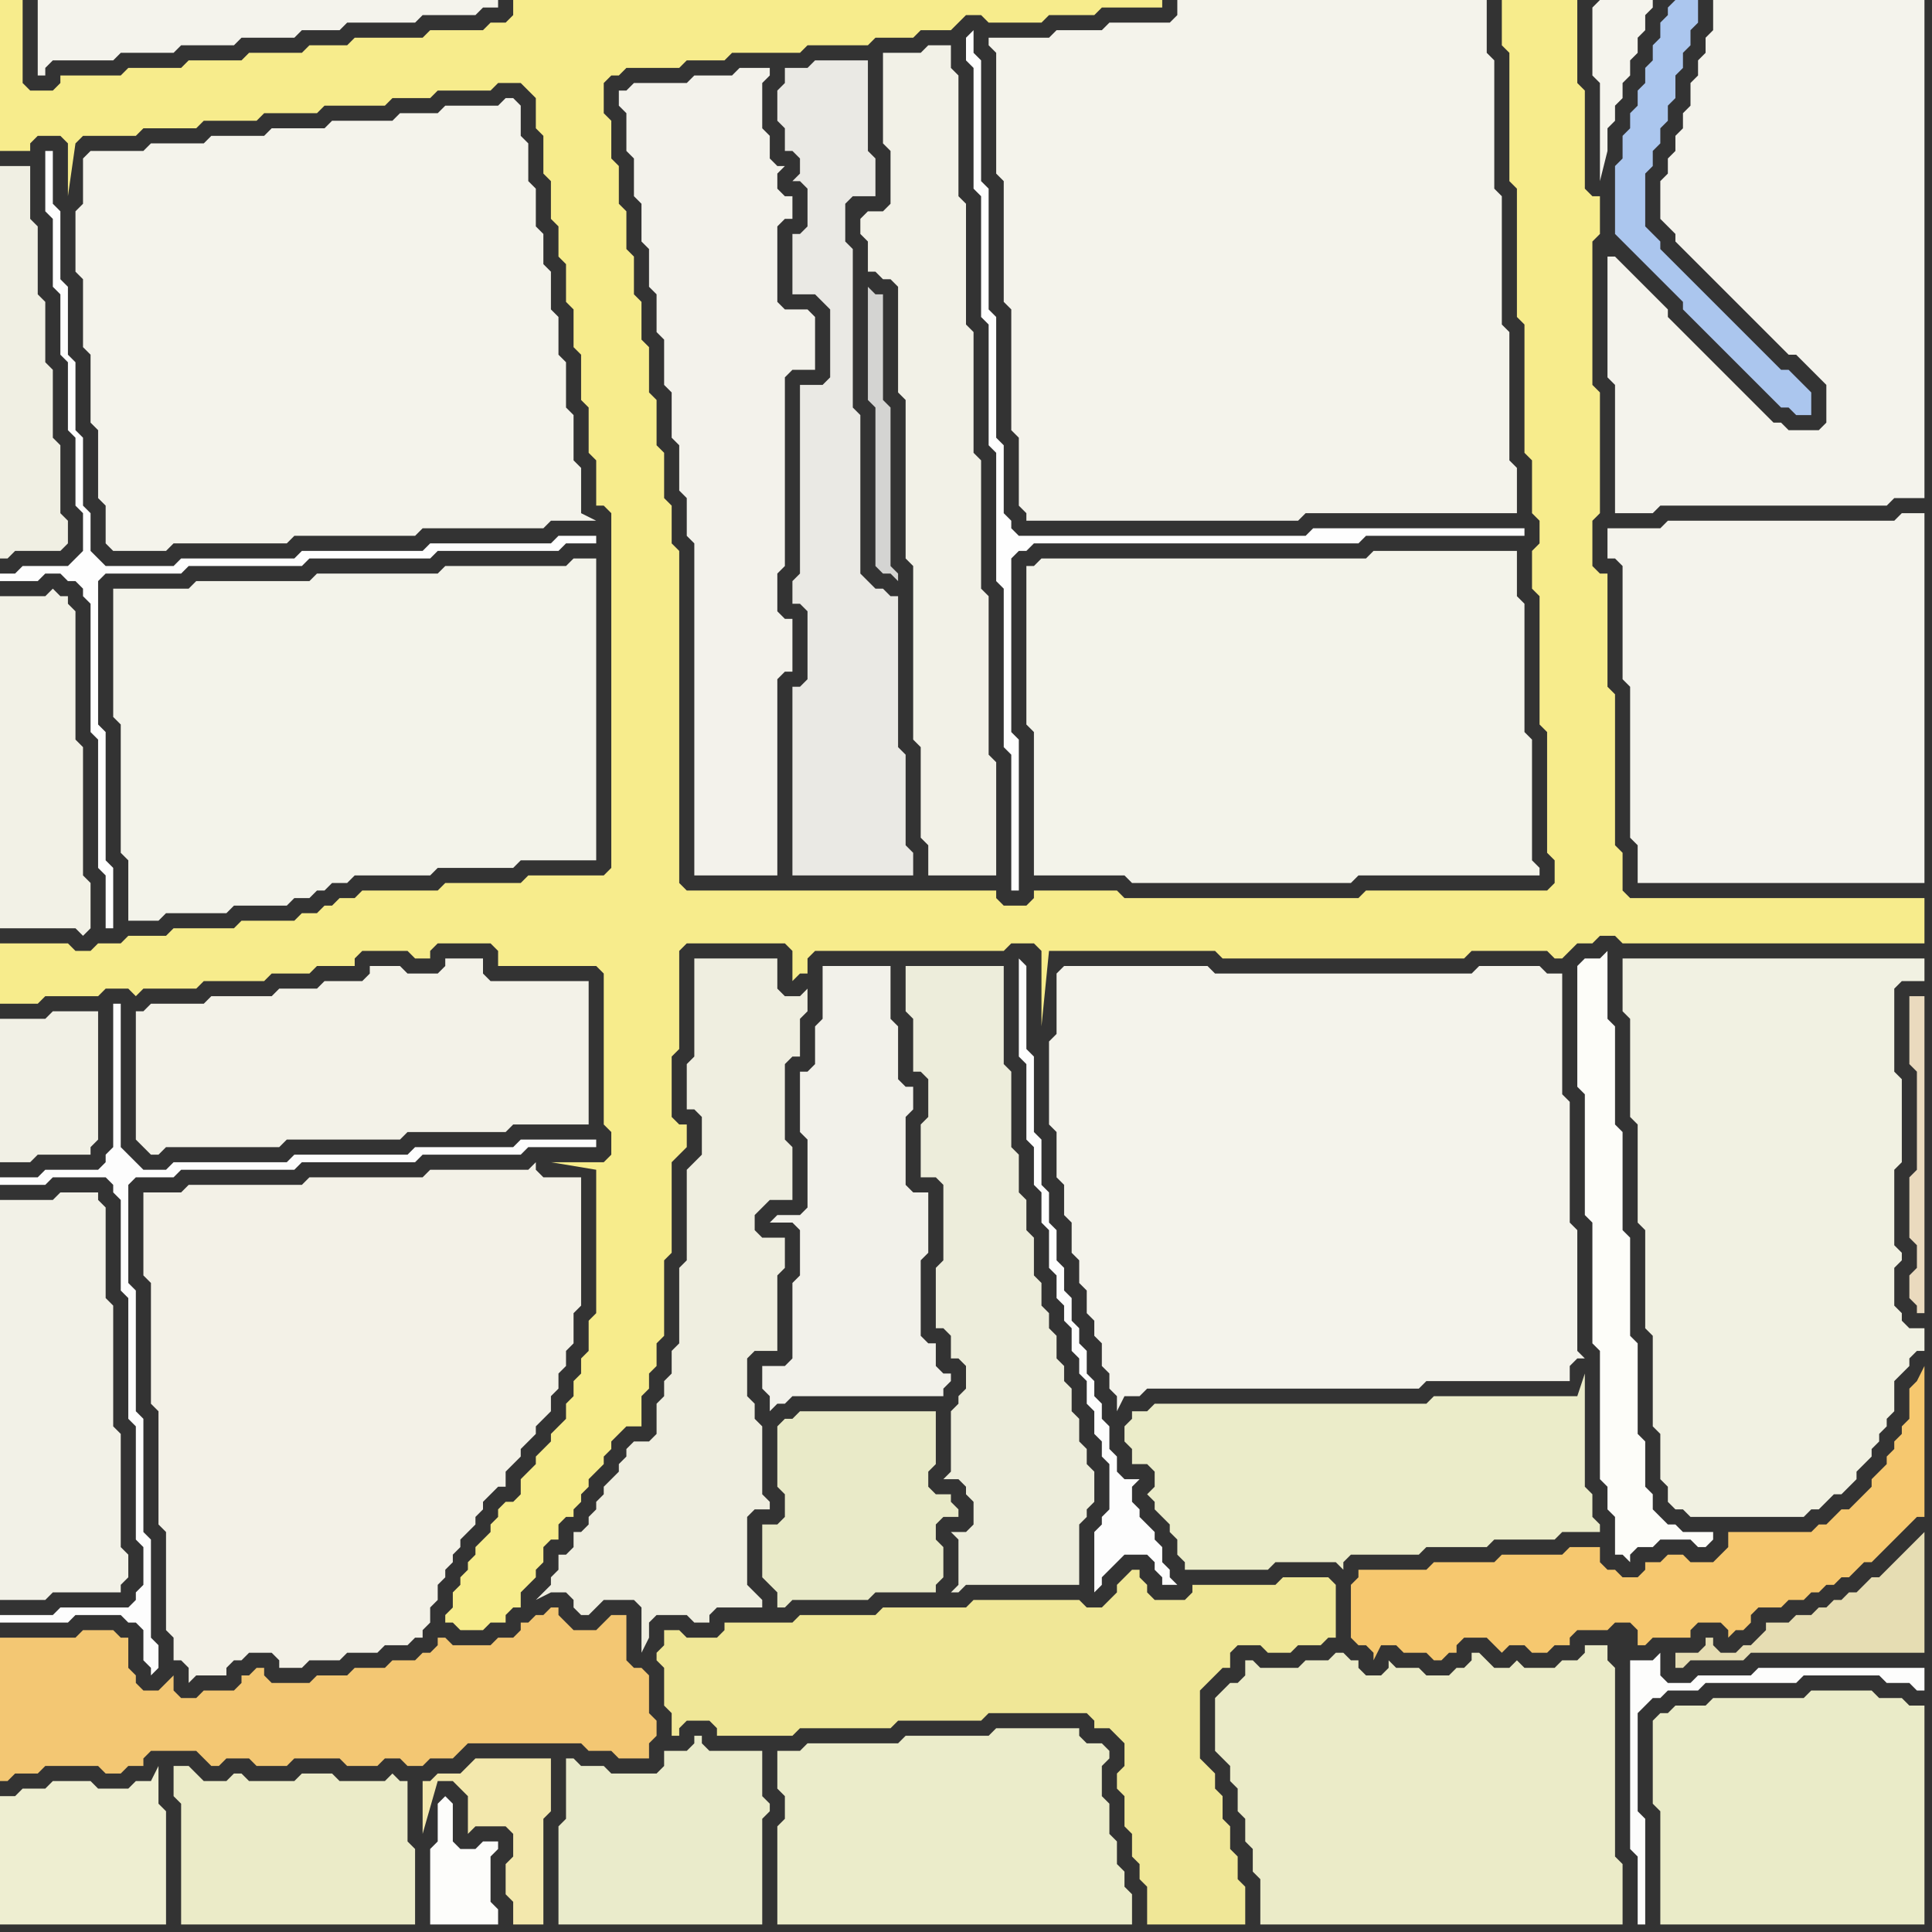 <svg width="256" height="256" xmlns="http://www.w3.org/2000/svg"><rect width="100%" height="100%" fill="#333333" stroke="none"/><script> 
var tempColor;
function hoverPath(evt){
obj = evt.target;
tempColor = obj.getAttribute("fill");
obj.setAttribute("fill","red");
//alert(tempColor);
//obj.setAttribute("stroke","red");}
function recoverPath(evt){
obj = evt.target;
obj.setAttribute("fill", tempColor);
//obj.setAttribute("stroke", tempColor);
}</script><path onmouseover="hoverPath(evt)" onmouseout="recoverPath(evt)" fill="rgb(254,254,254)" d="M  1,76l -1,0 0,1 5,0 1,-1 2,0 1,1 1,0 1,1 0,1 1,1 0,17 1,1 0,17 1,1 0,7 1,0 0,-8 -1,-1 0,-17 -1,-1 0,-19 1,-1 10,0 1,-1 15,0 1,-1 16,0 1,-1 16,0 1,-1 4,0 0,-1 -5,0 -1,1 -16,0 -1,1 -16,0 -1,1 -15,0 -1,1 -9,0 -1,-1 -1,-1 0,-5 -1,-1 0,-9 -1,-1 0,-9 -1,-1 0,-9 -1,-1 0,-9 -1,-1 0,-7 -1,0 0,8 1,1 0,9 1,1 0,8 1,1 0,9 1,1 0,9 1,1 0,5 -1,1 -1,1 -6,0 -1,1Z"/>
<path onmouseover="hoverPath(evt)" onmouseout="recoverPath(evt)" fill="rgb(247,236,140)" d="M  0,128l 0,5 5,0 1,-1 7,0 1,-1 3,0 1,1 1,-1 7,0 1,-1 8,0 1,-1 5,0 1,-1 5,0 0,-1 1,-1 6,0 1,1 2,0 0,-1 1,-1 7,0 1,1 0,2 13,0 1,1 0,20 1,1 0,3 -1,1 -7,0 6,1 0,19 -1,1 0,4 -1,1 0,2 -1,1 0,2 -1,1 0,2 -1,1 -1,1 0,1 -1,1 -1,1 0,1 -1,1 -1,1 0,2 -1,1 -1,0 -1,1 0,1 -1,1 0,1 -1,1 -1,1 0,1 -1,1 0,1 -1,1 0,1 -1,1 0,2 -1,1 0,1 1,0 1,1 3,0 1,-1 2,0 0,-1 1,-1 1,0 0,-2 1,-1 1,-1 0,-1 1,-1 0,-2 1,-1 1,0 0,-2 1,-1 1,0 0,-1 1,-1 0,-1 1,-1 0,-1 1,-1 1,-1 0,-1 1,-1 0,-1 1,-1 1,-1 2,0 0,-4 1,-1 0,-2 1,-1 0,-3 1,-1 0,-10 1,-1 0,-12 1,-1 1,-1 0,-3 -1,0 -1,-1 0,-8 1,-1 0,-13 1,-1 13,0 1,1 0,4 1,-1 1,0 0,-2 1,-1 25,0 1,-1 3,0 1,1 0,10 1,-10 22,0 1,1 32,0 1,-1 10,0 1,1 1,0 1,-1 1,-1 2,0 1,-1 2,0 1,1 40,0 0,-6 -39,0 -1,-1 0,-5 -1,-1 0,-20 -1,-1 0,-15 -1,0 -1,-1 0,-6 1,-1 0,-16 -1,-1 0,-19 1,-1 0,-5 -1,0 -1,-1 0,-13 -1,-1 0,-11 -10,0 0,6 1,1 0,17 1,1 0,17 1,1 0,17 1,1 0,7 1,1 0,3 -1,1 0,5 1,1 0,17 1,1 0,16 1,1 0,3 -1,1 -24,0 -1,1 -31,0 -1,-1 -11,0 0,1 -1,1 -3,0 -1,-1 0,-1 -41,0 -1,-1 0,-44 -1,-1 0,-5 -1,-1 0,-6 -1,-1 0,-6 -1,-1 0,-6 -1,-1 0,-5 -1,-1 0,-5 -1,-1 0,-5 -1,-1 0,-5 -1,-1 0,-5 -1,-1 0,-4 1,-1 1,0 1,-1 7,0 1,-1 5,0 1,-1 9,0 1,-1 8,0 1,-1 5,0 1,-1 4,0 2,-2 2,0 1,1 7,0 1,-1 6,0 1,-1 8,0 0,-1 -86,0 0,2 -1,1 -2,0 -1,1 -7,0 -1,1 -9,0 -1,1 -5,0 -1,1 -7,0 -1,1 -7,0 -1,1 -7,0 -1,1 -8,0 0,1 -1,1 -3,0 -1,-1 0,-11 -3,0 0,20 4,0 0,-1 1,-1 3,0 1,1 0,7 1,-7 0,0 1,-1 7,0 1,-1 7,0 1,-1 7,0 1,-1 7,0 1,-1 8,0 1,-1 5,0 1,-1 7,0 1,-1 3,0 1,1 1,1 0,4 1,1 0,5 1,1 0,5 1,1 0,4 1,1 0,5 1,1 0,5 1,1 0,6 1,1 0,6 1,1 0,6 1,0 1,1 0,47 -1,1 -10,0 -1,1 -10,0 -1,1 -10,0 -1,1 -2,0 -1,1 -1,0 -1,1 -2,0 -1,1 -7,0 -1,1 -8,0 -1,1 -5,0 -1,1 -3,0 -1,1 -2,0 -1,-1 -9,0Z"/>
<path onmouseover="hoverPath(evt)" onmouseout="recoverPath(evt)" fill="rgb(243,243,234)" d="M  15,80l 0,15 1,1 0,17 1,1 0,8 4,0 1,-1 8,0 1,-1 7,0 1,-1 2,0 1,-1 1,0 1,-1 2,0 1,-1 10,0 1,-1 10,0 1,-1 10,0 0,-40 -3,0 -1,1 -16,0 -1,1 -16,0 -1,1 -15,0 -1,1 -10,0Z"/>
<path onmouseover="hoverPath(evt)" onmouseout="recoverPath(evt)" fill="rgb(243,241,231)" d="M  19,160l 0,9 1,1 0,16 1,1 0,15 1,1 0,13 1,1 0,3 1,0 1,1 0,2 1,-1 4,0 0,-1 1,-1 1,0 1,-1 3,0 1,1 0,1 3,0 1,-1 4,0 1,-1 4,0 1,-1 3,0 1,-1 1,0 0,-1 1,-1 0,-2 1,-1 0,-2 1,-1 0,-1 1,-1 0,-1 1,-1 0,-1 2,-2 0,-1 1,-1 0,-1 1,-1 1,-1 1,0 0,-2 1,-1 1,-1 0,-1 1,-1 1,-1 0,-1 1,-1 1,-1 0,-2 1,-1 0,-2 1,-1 0,-2 1,-1 0,-4 1,-1 0,-17 -5,0 -1,-1 0,-1 -1,1 -13,0 -1,1 -15,0 -1,1 -15,0 -1,1 -5,0Z"/>
<path onmouseover="hoverPath(evt)" onmouseout="recoverPath(evt)" fill="rgb(235,235,200)" d="M  26,235l 0,0 -1,-1 -2,0 0,4 1,1 0,16 31,0 0,-10 -1,-1 0,-8 -1,0 -1,-1 -1,1 -6,0 -1,-1 -4,0 -1,1 -6,0 -1,-1 -1,0 -1,1 -3,0 -1,-1Z"/>
<path onmouseover="hoverPath(evt)" onmouseout="recoverPath(evt)" fill="rgb(243,242,235)" d="M  82,12l 0,2 1,1 0,5 1,1 0,5 1,1 0,5 1,1 0,5 1,1 0,5 1,1 0,6 1,1 0,6 1,1 0,6 1,1 0,5 1,1 0,44 11,0 0,-26 1,-1 1,0 0,-7 -1,0 -1,-1 0,-5 1,-1 0,-25 1,-1 3,0 0,-7 -1,-1 -3,0 -1,-1 0,-10 1,-1 1,0 0,-3 -1,0 -1,-1 0,-2 1,-1 -1,0 -1,-1 0,-3 -1,-1 0,-6 1,-1 0,-1 -4,0 -1,1 -5,0 -1,1 -7,0 -1,1Z"/>
<path onmouseover="hoverPath(evt)" onmouseout="recoverPath(evt)" fill="rgb(233,234,200)" d="M  104,188l 0,0 -1,1 0,8 1,1 0,3 -1,1 -2,0 0,7 1,1 0,0 1,1 0,2 1,0 1,-1 10,0 1,-1 8,0 0,-1 1,-1 0,-4 -1,-1 0,-2 1,-1 2,0 0,-1 -1,-1 0,-1 -2,0 -1,-1 0,-2 1,-1 0,-7 -18,0 -1,1Z"/>
<path onmouseover="hoverPath(evt)" onmouseout="recoverPath(evt)" fill="rgb(235,236,202)" d="M  104,232l -1,0 0,5 1,1 0,3 -1,1 0,13 47,0 0,-4 -1,-1 0,-2 -1,-1 0,-3 -1,-1 0,-4 -1,-1 0,-4 1,-1 0,-1 -1,-1 -2,0 -1,-1 0,-1 -11,0 -1,1 -11,0 -1,1 -12,0 -1,1Z"/>
<path onmouseover="hoverPath(evt)" onmouseout="recoverPath(evt)" fill="rgb(234,233,228)" d="M  104,11l 0,0 -1,1 0,4 1,1 0,3 1,0 1,1 0,2 -1,1 1,0 1,1 0,5 -1,1 -1,0 0,8 3,0 1,1 1,1 0,9 -1,1 -3,0 0,25 -1,1 0,3 1,0 1,1 0,9 -1,1 -1,0 0,25 16,0 0,-3 -1,-1 0,-12 -1,-1 0,-20 -1,0 -1,-1 -1,0 -1,-1 -1,-1 0,-21 -1,-1 0,-21 -1,-1 0,-5 1,-1 3,0 0,-5 -1,-1 0,-12 -7,0 -1,1 -3,0Z"/>
<path onmouseover="hoverPath(evt)" onmouseout="recoverPath(evt)" fill="rgb(242,241,234)" d="M  109,128l 0,7 -1,1 0,5 -1,1 -1,0 0,8 1,1 0,9 -1,1 -3,0 -1,1 3,0 1,1 0,6 -1,1 0,10 -1,1 -3,0 0,3 1,1 0,2 1,-1 1,0 1,-1 20,0 0,-1 1,-1 0,-1 -1,0 -1,-1 0,-3 -1,0 -1,-1 0,-10 1,-1 0,-8 -2,0 -1,-1 0,-9 1,-1 0,-3 -1,0 -1,-1 0,-7 -1,-1 0,-7Z"/>
<path onmouseover="hoverPath(evt)" onmouseout="recoverPath(evt)" fill="rgb(237,237,219)" d="M  124,128l -4,0 0,6 1,1 0,7 1,0 1,1 0,5 -1,1 0,7 2,0 1,1 0,10 -1,1 0,8 1,0 1,1 0,3 1,0 1,1 0,3 -1,1 0,1 -1,1 0,8 -1,1 2,0 1,1 0,1 1,1 0,3 -1,1 -2,0 1,1 0,6 -1,1 1,0 1,-1 15,0 0,-8 1,-1 0,-1 1,-1 0,-4 -1,-1 0,-2 -1,-1 0,-3 -1,-1 0,-3 -1,-1 0,-2 -1,-1 0,-3 -1,-1 0,-2 -1,-1 0,-3 -1,-1 0,-5 -1,-1 0,-4 -1,-1 0,-5 -1,-1 0,-10 -1,-1 0,-13Z"/>
<path onmouseover="hoverPath(evt)" onmouseout="recoverPath(evt)" fill="rgb(235,235,200)" d="M  162,224l 0,0 -1,1 0,7 1,1 1,1 0,2 1,1 0,3 1,1 0,3 1,1 0,3 1,1 0,6 48,0 0,-8 -1,-1 0,-25 -1,-1 0,-2 -3,0 0,1 -1,1 -2,0 -1,1 -4,0 -1,-1 -1,1 -2,0 -1,-1 -1,-1 -1,0 0,1 -1,1 -1,0 -1,1 -3,0 -1,-1 -3,0 -1,-1 0,1 -1,1 -2,0 -1,-1 0,-1 -1,0 -1,-1 -1,0 -1,1 -3,0 -1,1 -5,0 -1,-1 -1,0 0,2 -1,1 -1,0 -1,1Z"/>
<path onmouseover="hoverPath(evt)" onmouseout="recoverPath(evt)" fill="rgb(253,253,249)" d="M  209,128l 0,16 1,1 0,16 1,1 0,16 1,1 0,17 1,1 0,3 1,1 0,5 1,0 1,1 0,-1 1,-1 2,0 1,-1 4,0 1,1 1,0 1,-1 0,-1 -4,0 -1,-1 -1,0 -1,-1 -1,-1 0,-2 -1,-1 0,-6 -1,-1 0,-12 -1,-1 0,-13 -1,-1 0,-13 -1,-1 0,-13 -1,-1 0,-9 -1,1 -2,0 -1,1Z"/>
<path onmouseover="hoverPath(evt)" onmouseout="recoverPath(evt)" fill="rgb(253,253,252)" d="M  216,220l 0,25 1,1 0,9 1,0 0,-14 -1,-1 0,-13 1,-1 1,-1 1,0 1,-1 4,0 1,-1 12,0 1,-1 10,0 1,1 3,0 1,1 1,0 0,-3 -22,0 -1,1 -7,0 -1,1 -3,0 -1,-1 0,-3 -1,1Z"/>
<path onmouseover="hoverPath(evt)" onmouseout="recoverPath(evt)" fill="rgb(234,235,200)" d="M  220,227l 0,0 -1,1 0,11 1,1 0,15 35,0 0,-29 -2,0 -1,-1 -3,0 -1,-1 -8,0 -1,1 -12,0 -1,1 -4,0 -1,1Z"/>
<path onmouseover="hoverPath(evt)" onmouseout="recoverPath(evt)" fill="rgb(242,241,231)" d="M  0,161l 0,51 6,0 1,-1 9,0 0,-1 1,-1 0,-3 -1,-1 0,-15 -1,-1 0,-16 -1,-1 0,-12 -1,-1 0,-1 -5,0 -1,1 -7,0Z"/>
<path onmouseover="hoverPath(evt)" onmouseout="recoverPath(evt)" fill="rgb(244,243,236)" d="M  9,0l -4,0 0,10 1,0 0,-1 1,-1 8,0 1,-1 7,0 1,-1 7,0 1,-1 7,0 1,-1 5,0 1,-1 9,0 1,-1 7,0 1,-1 2,0 0,-1Z"/>
<path onmouseover="hoverPath(evt)" onmouseout="recoverPath(evt)" fill="rgb(244,243,235)" d="M  11,21l 0,6 -1,1 0,8 1,1 0,9 1,1 0,9 1,1 0,9 1,1 0,5 1,1 7,0 1,-1 15,0 1,-1 16,0 1,-1 16,0 1,-1 6,0 -2,-1 0,-6 -1,-1 0,-6 -1,-1 0,-6 -1,-1 0,-5 -1,-1 0,-5 -1,-1 0,-4 -1,-1 0,-5 -1,-1 0,-5 -1,-1 0,-4 -1,-1 -1,0 -1,1 -7,0 -1,1 -5,0 -1,1 -8,0 -1,1 -7,0 -1,1 -7,0 -1,1 -7,0 -1,1 -7,0 -1,1Z"/>
<path onmouseover="hoverPath(evt)" onmouseout="recoverPath(evt)" fill="rgb(242,241,231)" d="M  114,29l 0,2 1,1 0,4 1,0 1,1 1,0 1,1 0,14 1,1 0,21 1,1 0,23 1,1 0,12 1,1 0,4 9,0 0,-15 -1,-1 0,-21 -1,-1 0,-17 -1,-1 0,-16 -1,-1 0,-16 -1,-1 0,-16 -1,-1 0,-3 -3,0 -1,1 -5,0 0,12 1,1 0,7 -1,1 -2,0 -1,1Z"/>
<path onmouseover="hoverPath(evt)" onmouseout="recoverPath(evt)" fill="rgb(254,254,254)" d="M  129,5l 0,-1 -1,1 0,3 1,1 0,16 1,1 0,16 1,1 0,16 1,1 0,17 1,1 0,21 1,1 0,18 1,0 0,-20 -1,-1 0,-23 1,-1 1,0 1,-1 43,0 1,-1 21,0 0,-1 -28,0 -1,1 -38,0 -1,-1 0,-1 -1,-1 0,-9 -1,-1 0,-16 -1,-1 0,-16 -1,-1 0,-16 -1,-1Z"/>
<path onmouseover="hoverPath(evt)" onmouseout="recoverPath(evt)" fill="rgb(244,243,235)" d="M  135,5l -4,0 0,1 1,1 0,16 1,1 0,16 1,1 0,16 1,1 0,9 1,1 0,1 36,0 1,-1 28,0 0,-6 -1,-1 0,-17 -1,-1 0,-17 -1,-1 0,-17 -1,-1 0,-7 -41,0 0,2 -1,1 -8,0 -1,1 -6,0 -1,1Z"/>
<path onmouseover="hoverPath(evt)" onmouseout="recoverPath(evt)" fill="rgb(243,243,234)" d="M  136,77l 0,19 1,1 0,19 12,0 1,1 29,0 1,-1 24,0 0,-1 -1,-1 0,-16 -1,-1 0,-17 -1,-1 0,-6 -19,0 -1,1 -43,0 -1,1 -1,0Z"/>
<path onmouseover="hoverPath(evt)" onmouseout="recoverPath(evt)" fill="rgb(244,243,235)" d="M  140,129l 0,8 -1,1 0,11 1,1 0,6 1,1 0,4 1,1 0,4 1,1 0,3 1,1 0,3 1,1 0,2 1,1 0,3 1,1 0,2 1,1 0,2 1,-2 2,0 1,-1 36,0 1,-1 19,0 0,-2 1,-1 1,0 -1,-1 0,-16 -1,-1 0,-16 -1,-1 0,-16 -2,0 -1,-1 -8,0 -1,1 -34,0 -1,-1 -19,0 -1,1Z"/>
<path onmouseover="hoverPath(evt)" onmouseout="recoverPath(evt)" fill="rgb(246,200,111)" d="M  179,213l 0,4 1,1 1,0 1,1 0,1 1,-2 2,0 1,1 3,0 1,1 1,0 1,-1 1,0 0,-1 1,-1 3,0 1,1 1,1 1,-1 2,0 1,1 2,0 1,-1 2,0 0,-1 1,-1 4,0 1,-1 2,0 1,1 0,2 1,0 1,-1 5,0 0,-1 1,-1 3,0 1,1 0,1 1,-1 1,0 1,-1 0,-1 1,-1 3,0 1,-1 2,0 1,-1 1,0 1,-1 1,0 1,-1 1,0 1,-1 1,-1 1,0 1,-1 1,-1 1,-1 1,-1 1,-1 1,-1 1,0 0,-20 -1,2 0,0 -1,1 0,4 -1,1 0,1 -1,1 0,1 -1,1 0,1 -1,1 -1,1 0,1 -1,1 -1,1 -1,1 -1,0 -1,1 -1,1 -1,0 -1,1 -11,0 0,2 -1,1 -1,1 -3,0 -1,-1 -2,0 -1,1 -2,0 0,1 -1,1 -2,0 -1,-1 -1,0 -1,-1 0,-2 -4,0 -1,1 -8,0 -1,1 -8,0 -1,1 -9,0 0,1 -1,1Z"/>
<path onmouseover="hoverPath(evt)" onmouseout="recoverPath(evt)" fill="rgb(245,244,237)" d="M  211,1l 0,9 1,1 0,13 1,-4 0,-3 1,-1 0,-2 1,-1 0,-2 1,-1 0,-2 1,-1 0,-2 1,-1 0,-2 1,-1 0,-1 -7,0 -1,1Z"/>
<path onmouseover="hoverPath(evt)" onmouseout="recoverPath(evt)" fill="rgb(171,198,238)" d="M  221,1l 0,1 -1,1 0,2 -1,1 0,2 -1,1 0,2 -1,1 0,2 -1,1 0,2 -1,1 0,3 -1,1 0,9 1,1 1,1 1,1 2,2 1,1 1,1 1,1 1,1 0,1 1,1 1,1 1,1 2,2 1,1 1,1 1,1 2,2 1,1 1,1 1,1 1,0 1,1 2,0 0,-3 -1,-1 0,0 -1,-1 -1,-1 -1,0 -4,-4 -1,-1 -10,-10 -1,-1 0,-1 -1,-1 -1,-1 0,-7 1,-1 0,-2 1,-1 0,-2 1,-1 0,-2 1,-1 0,-3 1,-1 0,-2 1,-1 0,-2 1,-1 0,-3 -3,0 -1,1Z"/>
<path onmouseover="hoverPath(evt)" onmouseout="recoverPath(evt)" fill="rgb(240,239,227)" d="M  1,22l -1,0 0,52 1,0 1,-1 6,0 1,-1 0,-3 -1,-1 0,-9 -1,-1 0,-9 -1,-1 0,-8 -1,-1 0,-9 -1,-1 0,-7Z"/>
<path onmouseover="hoverPath(evt)" onmouseout="recoverPath(evt)" fill="rgb(253,253,253)" d="M  1,214l -1,0 0,1 9,0 1,-1 6,0 1,1 1,0 1,1 0,4 1,1 0,1 1,-1 0,-3 -1,-1 0,-13 -1,-1 0,-15 -1,-1 0,-16 -1,-1 0,-13 1,-1 5,0 1,-1 15,0 1,-1 15,0 1,-1 13,0 1,-1 9,0 0,-1 -10,0 -1,1 -13,0 -1,1 -15,0 -1,1 -15,0 -1,1 -3,0 -1,-1 -1,-1 -1,-1 0,-19 -1,0 0,19 -1,1 0,1 -1,1 -7,0 -1,1 -5,0 0,1 6,0 1,-1 7,0 1,1 0,1 1,1 0,12 1,1 0,16 1,1 0,15 1,1 0,5 -1,1 0,1 -1,1 -9,0 -1,1Z"/>
<path onmouseover="hoverPath(evt)" onmouseout="recoverPath(evt)" fill="rgb(243,242,232)" d="M  19,134l -1,0 0,17 1,1 0,0 1,1 1,0 1,-1 15,0 1,-1 15,0 1,-1 13,0 1,-1 10,0 0,-19 -13,0 -1,-1 0,-2 -5,0 0,1 -1,1 -4,0 -1,-1 -4,0 0,1 -1,1 -5,0 -1,1 -5,0 -1,1 -8,0 -1,1 -7,0 -1,1Z"/>
<path onmouseover="hoverPath(evt)" onmouseout="recoverPath(evt)" fill="rgb(212,212,210)" d="M  115,50l 0,3 1,1 0,21 1,1 1,0 1,1 0,-1 -1,-1 0,-21 -1,-1 0,-14 -1,0 -1,-1Z"/>
<path onmouseover="hoverPath(evt)" onmouseout="recoverPath(evt)" fill="rgb(244,243,236)" d="M  213,34l 0,16 1,1 0,17 5,0 1,-1 30,0 1,-1 4,0 0,-66 -28,0 0,4 -1,1 0,2 -1,1 0,2 -1,1 0,3 -1,1 0,2 -1,1 0,2 -1,1 0,2 -1,1 0,5 1,1 1,1 0,1 1,1 1,1 1,1 1,1 1,1 1,1 1,1 1,1 1,1 1,1 1,1 1,1 1,1 1,1 1,1 1,0 1,1 1,1 1,1 1,1 0,5 -1,1 -4,0 -1,-1 -1,0 -1,-1 -1,-1 -1,-1 -1,-1 -1,-1 -1,-1 -1,-1 -1,-1 -1,-1 -1,-1 -1,-1 -1,-1 -1,-1 -1,-1 0,-1 -1,-1 -1,-1 -1,-1 -1,-1 -1,-1 -1,-1 -1,-1Z"/>
<path onmouseover="hoverPath(evt)" onmouseout="recoverPath(evt)" fill="rgb(234,218,190)" d="M  253,170l 0,2 1,1 0,1 1,0 0,-42 -2,0 0,9 1,1 0,13 -1,1 0,8 1,1 0,3 -1,1Z"/>
<path onmouseover="hoverPath(evt)" onmouseout="recoverPath(evt)" fill="rgb(241,240,229)" d="M  1,135l -1,0 0,19 4,0 1,-1 7,0 0,-1 1,-1 0,-17 -6,0 -1,1Z"/>
<path onmouseover="hoverPath(evt)" onmouseout="recoverPath(evt)" fill="rgb(243,199,115)" d="M  0,227l 0,9 1,0 1,-1 3,0 1,-1 7,0 1,1 2,0 1,-1 2,0 0,-1 1,-1 6,0 1,1 1,1 1,0 1,-1 3,0 1,1 4,0 1,-1 6,0 1,1 4,0 1,-1 2,0 1,1 2,0 1,-1 3,0 1,-1 1,-1 15,0 1,1 3,0 1,1 4,0 0,-2 1,-1 0,-2 -1,-1 0,-5 -1,-1 -1,0 -1,-1 0,-6 -2,0 -2,2 -3,0 -1,-1 -1,-1 0,-1 -1,0 -1,1 -1,0 -1,1 -1,0 0,1 -1,1 -2,0 -1,1 -5,0 -1,-1 -1,0 0,1 -1,1 -1,0 -1,1 -3,0 -1,1 -4,0 -1,1 -4,0 -1,1 -5,0 -1,-1 0,-1 -1,0 -1,1 -1,0 0,1 -1,1 -4,0 -1,1 -2,0 -1,-1 0,-2 -1,1 -1,1 -2,0 -1,-1 0,-1 -1,-1 0,-4 -1,0 -1,-1 -4,0 -1,1 -10,0Z"/>
<path onmouseover="hoverPath(evt)" onmouseout="recoverPath(evt)" fill="rgb(242,241,230)" d="M  9,79l -1,0 -1,-1 -1,1 -6,0 0,44 10,0 1,1 1,-1 0,-6 -1,-1 0,-17 -1,-1 0,-17 -1,-1Z"/>
<path onmouseover="hoverPath(evt)" onmouseout="recoverPath(evt)" fill="rgb(238,238,209)" d="M  22,243l 0,-3 -1,-1 0,-5 -1,2 -2,0 -1,1 -4,0 -1,-1 -5,0 -1,1 -3,0 -1,1 -2,0 0,17 22,0Z"/>
<path onmouseover="hoverPath(evt)" onmouseout="recoverPath(evt)" fill="rgb(253,253,251)" d="M  58,239l 0,5 -1,1 0,10 9,0 0,-2 -1,-1 0,-6 1,-1 0,-1 -2,0 -1,1 -2,0 -1,-1 0,-5 -1,-1 -1,1Z"/>
<path onmouseover="hoverPath(evt)" onmouseout="recoverPath(evt)" fill="rgb(243,232,173)" d="M  67,247l 0,4 1,1 0,3 4,0 0,-14 1,-1 0,-7 -10,0 -1,1 0,0 -1,1 -3,0 -1,1 -1,0 0,7 2,-7 2,0 1,1 1,1 0,5 1,-1 4,0 1,1 0,3 -1,1Z"/>
<path onmouseover="hoverPath(evt)" onmouseout="recoverPath(evt)" fill="rgb(234,235,203)" d="M  75,239l 0,2 -1,1 0,13 27,0 0,-14 1,-1 0,-1 -1,-1 0,-6 -7,0 -1,-1 0,-1 -1,0 0,1 -1,1 -3,0 0,2 -1,1 -6,0 -1,-1 -3,0 -1,-1 -1,0Z"/>
<path onmouseover="hoverPath(evt)" onmouseout="recoverPath(evt)" fill="rgb(239,238,224)" d="M  91,155l 0,12 -1,1 0,10 -1,1 0,3 -1,1 0,2 -1,1 0,4 -1,1 -2,0 -1,1 0,1 -1,1 0,1 -1,1 -1,1 0,1 -1,1 0,1 -1,1 0,1 -1,1 -1,0 0,2 -1,1 -1,0 0,2 -1,1 0,1 -1,1 -1,1 2,-1 2,0 1,1 0,1 1,1 1,0 1,-1 0,0 1,-1 4,0 1,1 0,6 1,-2 0,-2 1,-1 4,0 1,1 2,0 0,-1 1,-1 6,0 0,-1 -1,-1 0,0 -1,-1 0,-9 1,-1 2,0 0,-1 -1,-1 0,-9 -1,-1 0,-2 -1,-1 0,-5 1,-1 3,0 0,-10 1,-1 0,-4 -3,0 -1,-1 0,-2 2,-2 3,0 0,-7 -1,-1 0,-10 1,-1 1,0 0,-5 1,-1 0,-3 -1,1 -2,0 -1,-1 0,-4 -11,0 0,13 -1,1 0,6 1,0 1,1 0,5 -1,1 -1,1Z"/>
<path onmouseover="hoverPath(evt)" onmouseout="recoverPath(evt)" fill="rgb(253,253,253)" d="M  135,127l 0,13 1,1 0,10 1,1 0,5 1,1 0,4 1,1 0,5 1,1 0,3 1,1 0,2 1,1 0,3 1,1 0,2 1,1 0,3 1,1 0,3 1,1 0,2 1,1 0,6 -1,1 0,1 -1,1 0,8 1,-1 0,-1 1,-1 2,-2 3,0 1,1 0,1 1,1 0,1 2,0 -1,-1 0,-1 -1,-1 0,-2 -1,-1 0,-1 -1,-1 -1,-1 0,-1 -1,-1 0,-2 1,-1 -2,0 -1,-1 0,-2 -1,-1 0,-3 -1,-1 0,-2 -1,-1 0,-2 -1,-1 0,-3 -1,-1 0,-2 -1,-1 0,-3 -1,-1 0,-3 -1,-1 0,-4 -1,-1 0,-4 -1,-1 0,-6 -1,-1 0,-10 -1,-1 0,-11 -1,-1Z"/>
<path onmouseover="hoverPath(evt)" onmouseout="recoverPath(evt)" fill="rgb(235,236,201)" d="M  150,187l 0,1 -1,1 0,2 1,1 0,2 2,0 1,1 0,2 -1,1 1,1 0,1 1,1 1,1 0,1 1,1 0,2 1,1 0,1 11,0 1,-1 8,0 1,1 0,-1 1,-1 9,0 1,-1 8,0 1,-1 8,0 1,-1 5,0 0,-1 -1,-1 0,-3 -1,-1 0,-15 -1,3 -19,0 -1,1 -36,0 -1,1Z"/>
<path onmouseover="hoverPath(evt)" onmouseout="recoverPath(evt)" fill="rgb(240,231,151)" d="M  149,239l 0,3 1,1 0,3 1,1 0,2 1,1 0,5 13,0 0,-5 -1,-1 0,-3 -1,-1 0,-3 -1,-1 0,-3 -1,-1 0,-2 -1,-1 -1,-1 0,-9 1,-1 2,-2 1,0 0,-2 1,-1 3,0 1,1 3,0 1,-1 3,0 1,-1 1,0 0,-7 -1,-1 -6,0 -1,1 -11,0 0,1 -1,1 -4,0 -1,-1 0,-1 -1,-1 0,-1 -1,0 -1,1 0,0 -1,1 0,1 -1,1 -1,1 -2,0 -1,-1 -14,0 -1,1 -11,0 -1,1 -10,0 -1,1 -9,0 0,1 -1,1 -4,0 -1,-1 -2,0 0,2 -1,1 0,1 1,1 0,5 1,1 0,3 1,0 0,-1 1,-1 3,0 1,1 0,1 10,0 1,-1 12,0 1,-1 11,0 1,-1 13,0 1,1 0,1 2,0 1,1 1,1 0,3 -1,1 0,2 1,1Z"/>
<path onmouseover="hoverPath(evt)" onmouseout="recoverPath(evt)" fill="rgb(244,243,236)" d="M  215,75l 0,15 1,1 0,20 1,1 0,5 38,0 0,-49 -3,0 -1,1 -30,0 -1,1 -7,0 0,4 1,0 1,1Z"/>
<path onmouseover="hoverPath(evt)" onmouseout="recoverPath(evt)" fill="rgb(241,241,226)" d="M  217,127l -2,0 0,7 1,1 0,13 1,1 0,13 1,1 0,13 1,1 0,12 1,1 0,6 1,1 0,2 1,1 1,0 1,1 15,0 1,-1 1,0 1,-1 1,-1 1,0 1,-1 1,-1 0,-1 1,-1 1,-1 0,-1 1,-1 0,-1 1,-1 0,-1 1,-1 0,-4 1,-1 1,-1 0,-1 1,-1 1,0 0,-3 -2,0 -1,-1 0,-1 -1,-1 0,-5 1,-1 0,-1 -1,-1 0,-10 1,-1 0,-11 -1,-1 0,-11 1,-1 3,0 0,-3Z"/>
<path onmouseover="hoverPath(evt)" onmouseout="recoverPath(evt)" fill="rgb(230,221,179)" d="M  234,219l 21,0 0,-16 -1,1 0,0 -4,4 -1,1 -1,0 -1,1 -1,1 -1,0 -1,1 -1,0 -1,1 -1,0 -1,1 -2,0 -1,1 -3,0 0,1 -1,1 -1,1 -1,0 -1,1 -2,0 -1,-1 0,-1 -1,0 0,1 -1,1 -3,0 0,2 1,0 1,-1 7,0 1,-1Z"/>
</svg>